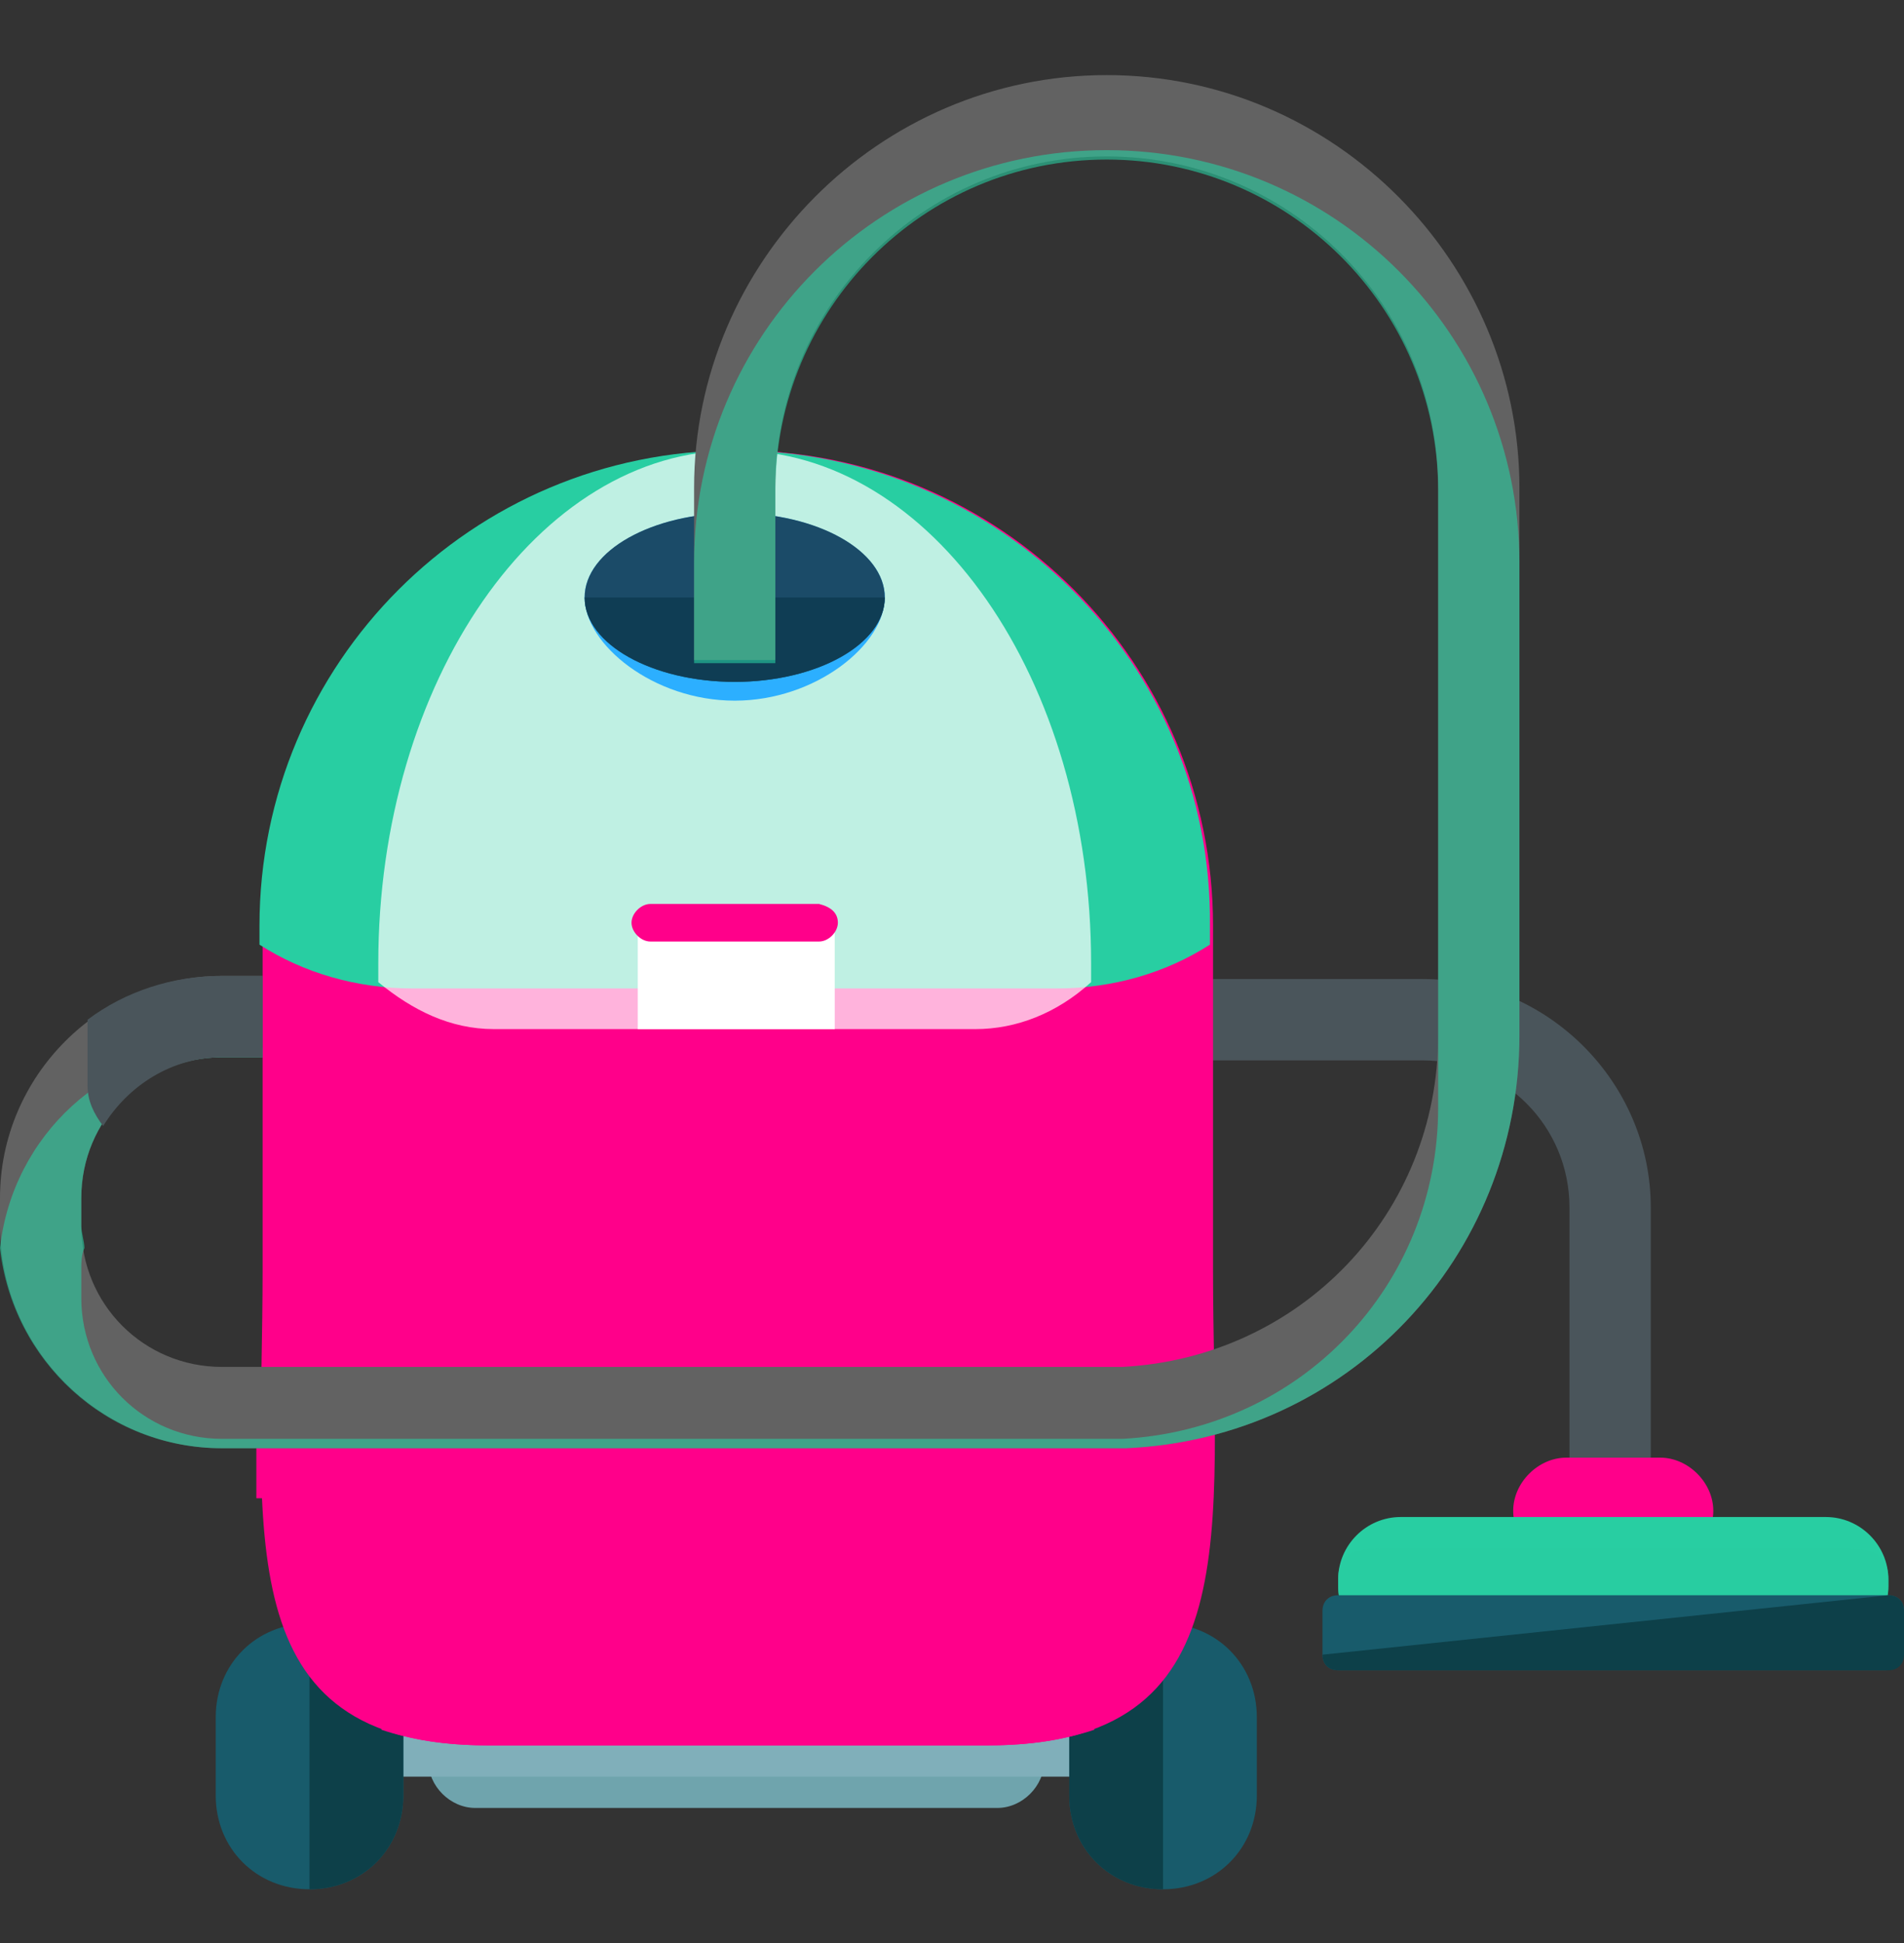 <svg width="50" height="51" viewBox="0 0 50 51" fill="none" xmlns="http://www.w3.org/2000/svg">
<rect x="0" y="0" width="50" height="51" fill="#333333" stroke="none"/>
<path d="M42.283 41.051C41.708 41.051 41.215 40.559 41.215 39.984V31.692C41.215 29.557 39.491 27.833 37.356 27.833H29.885C29.311 27.833 28.818 27.34 28.818 26.766C28.818 26.191 29.311 25.698 29.885 25.698H37.356C40.641 25.698 43.35 28.408 43.35 31.692V39.984C43.35 40.559 42.939 41.051 42.283 41.051Z" fill="#4A555B"/>
<path d="M27.422 46.224C27.422 46.88 26.847 47.455 26.191 47.455H12.48C11.823 47.455 11.248 46.88 11.248 46.224C11.248 45.567 11.823 44.992 12.48 44.992H26.273C26.847 44.992 27.422 45.567 27.422 46.224Z" fill="#6FA4AD"/>
<path d="M31.691 45.977C31.691 46.306 31.445 46.634 31.034 46.634H7.553C7.225 46.634 6.896 46.388 6.896 45.977C6.896 45.649 7.143 45.32 7.553 45.32H31.116C31.445 45.32 31.691 45.567 31.691 45.977Z" fill="#80AFBA"/>
<path d="M10.591 47.127C10.591 48.523 9.524 49.59 8.128 49.59C6.732 49.59 5.665 48.523 5.665 47.127V45.074C5.665 43.679 6.732 42.611 8.128 42.611C9.524 42.611 10.591 43.679 10.591 45.074V47.127Z" fill="#185B6B"/>
<path d="M8.128 42.611C9.524 42.611 10.591 43.679 10.591 45.074V47.127C10.591 48.523 9.524 49.59 8.128 49.59" fill="#0D4049"/>
<path d="M28.079 45.074C28.079 43.679 29.146 42.611 30.542 42.611C31.937 42.611 33.005 43.679 33.005 45.074V47.127C33.005 48.523 31.937 49.59 30.542 49.59C29.146 49.59 28.079 48.523 28.079 47.127V45.074Z" fill="#185B6B"/>
<path d="M30.542 49.59C29.146 49.59 28.079 48.523 28.079 47.127V45.074C28.079 43.679 29.146 42.611 30.542 42.611" fill="#0D4049"/>
<path d="M31.855 33.334C31.855 40.23 32.84 45.813 25.944 45.813H12.808C5.911 45.813 6.896 40.23 6.896 33.334V24.303C6.896 17.406 12.479 11.823 19.376 11.823C26.272 11.823 31.855 17.406 31.855 24.303V33.334Z" fill="#FF008A"/>
<path d="M10.017 45.403C10.755 45.649 11.659 45.813 12.808 45.813H25.944C27.094 45.813 27.997 45.649 28.736 45.403V24.467H10.017V45.403Z" fill="#FF008A"/>
<path d="M31.856 36.782C31.117 37.029 30.296 37.193 29.475 37.193C29.064 37.193 11.084 37.193 6.732 37.193C6.732 37.932 6.732 38.671 6.732 39.327H29.064C29.392 39.327 29.557 39.327 29.557 39.327C30.378 39.327 31.117 39.163 31.856 38.999C31.856 38.342 31.856 37.521 31.856 36.782Z" fill="#FF008A"/>
<path d="M20.361 14.204C20.361 13.383 20.443 12.644 20.69 11.905C20.279 11.823 19.787 11.823 19.294 11.823C19.048 11.823 18.719 11.823 18.473 11.823C18.309 12.562 18.227 13.383 18.227 14.204V18.72H20.361V14.204Z" fill="#FF008A"/>
<path d="M19.294 11.823C12.397 11.823 6.814 17.406 6.814 24.303V24.795C7.964 25.534 9.36 25.945 10.837 25.945H27.75C29.228 25.945 30.624 25.534 31.773 24.795V24.303C31.855 17.406 26.191 11.823 19.294 11.823Z" fill="#28CEA2"/>
<path d="M19.294 11.823C14.121 11.823 9.934 17.899 9.934 25.288V25.78C10.837 26.52 11.822 27.012 12.972 27.012H25.616C26.683 27.012 27.75 26.602 28.653 25.78V25.288C28.653 17.817 24.466 11.823 19.294 11.823Z" fill="white" fill-opacity="0.7"/>
<path d="M21.921 24.139H16.748V27.012H21.921V24.139Z" fill="white"/>
<path d="M23.235 15.682C23.235 16.913 21.429 18.391 19.294 18.391C17.159 18.391 15.353 16.913 15.353 15.682C15.353 14.45 17.159 13.465 19.294 13.465C21.429 13.465 23.235 14.45 23.235 15.682Z" fill="#2CAFFF"/>
<path d="M19.294 17.898C21.47 17.898 23.235 16.906 23.235 15.682C23.235 14.457 21.47 13.465 19.294 13.465C17.117 13.465 15.353 14.457 15.353 15.682C15.353 16.906 17.117 17.898 19.294 17.898Z" fill="#1B4B68"/>
<path d="M23.235 15.682C23.235 16.913 21.429 17.898 19.294 17.898C17.159 17.898 15.353 16.913 15.353 15.682" fill="#0F3D54"/>
<path d="M22.003 24.22C22.003 24.466 21.757 24.713 21.511 24.713H17.077C16.831 24.713 16.584 24.466 16.584 24.22C16.584 23.974 16.831 23.727 17.077 23.727H21.511C21.839 23.81 22.003 23.974 22.003 24.22Z" fill="#FF008A"/>
<path d="M13.054 41.626C13.054 41.79 12.972 41.873 12.808 41.873H11.33C11.166 41.873 11.084 41.708 11.084 41.626C11.084 41.462 11.248 41.38 11.33 41.38H12.808C12.89 41.38 13.054 41.462 13.054 41.626Z" fill="#FF008A"/>
<path d="M13.054 43.022C13.054 43.186 12.972 43.268 12.808 43.268H11.33C11.166 43.268 11.084 43.186 11.084 43.022C11.084 42.858 11.248 42.776 11.33 42.776H12.808C12.89 42.694 13.054 42.858 13.054 43.022Z" fill="#FF008A"/>
<path d="M13.054 44.335C13.054 44.499 12.972 44.581 12.808 44.581H11.33C11.166 44.581 11.084 44.417 11.084 44.335C11.084 44.171 11.248 44.089 11.33 44.089H12.808C12.89 44.089 13.054 44.253 13.054 44.335Z" fill="#FF008A"/>
<path d="M29.064 1.971C23.071 1.971 18.227 6.897 18.227 12.808V17.324H20.361V12.808C20.361 8.046 24.22 4.105 29.064 4.105C33.826 4.105 37.767 7.964 37.767 12.808V27.176C37.767 31.856 34.154 35.632 29.474 35.879C29.064 35.879 7.471 35.879 5.911 35.879C5.829 35.879 5.829 35.879 5.829 35.879C3.777 35.879 2.135 34.237 2.135 32.184V31.445C2.135 29.393 3.777 27.751 5.829 27.751H6.897V25.616H5.829C2.627 25.616 0 28.243 0 31.445V32.184C0 35.386 2.627 38.013 5.829 38.013H6.897H29.064C29.392 38.013 29.557 38.013 29.557 38.013C35.386 37.767 39.901 33.005 39.901 27.176V12.808C39.901 6.897 35.057 1.971 29.064 1.971Z" fill="#626262"/>
<path d="M29.064 3.941C23.071 3.941 18.227 8.785 18.227 14.779V17.406H20.361V14.779V12.89C20.361 8.129 24.22 4.188 29.064 4.188C33.826 4.188 37.767 8.046 37.767 12.89V14.779V27.176V29.065C37.767 33.744 34.154 37.521 29.474 37.767C29.064 37.767 7.471 37.767 5.911 37.767C5.829 37.767 5.829 37.767 5.829 37.767C3.777 37.767 2.135 36.125 2.135 34.073V33.334C2.135 33.17 2.135 32.923 2.217 32.759C2.217 32.595 2.135 32.349 2.135 32.184V31.445C2.135 29.393 3.777 27.751 5.829 27.751H6.897V27.505H5.829C2.791 27.505 0.328 29.803 0 32.759C0.328 35.715 2.791 38.014 5.829 38.014H6.897H29.064C29.392 38.014 29.557 38.014 29.557 38.014C35.386 37.767 39.901 33.005 39.901 27.176V14.779C39.901 8.785 35.057 3.941 29.064 3.941Z" fill="#28CEA2" fill-opacity="0.6"/>
<path d="M44.992 39.656C44.992 40.394 44.335 41.051 43.596 41.051H41.133C40.394 41.051 39.737 40.394 39.737 39.656C39.737 38.917 40.394 38.26 41.133 38.26H43.596C44.335 38.26 44.992 38.917 44.992 39.656Z" fill="#FF008A"/>
<path d="M49.59 41.626C49.59 42.529 48.851 43.268 47.947 43.268H36.782C35.879 43.268 35.14 42.529 35.14 41.626V41.461C35.14 40.558 35.879 39.819 36.782 39.819H47.947C48.851 39.819 49.59 40.558 49.59 41.461V41.626Z" fill="#28CEA2"/>
<path d="M49.59 41.626C49.59 42.529 48.851 43.268 47.947 43.268H36.782C35.879 43.268 35.14 42.529 35.14 41.626V41.462C35.14 40.559 35.879 40.641 36.782 40.641H47.947C48.851 40.641 49.59 40.559 49.59 41.462V41.626Z" fill="#28CEA2" fill-opacity="0.7"/>
<path d="M2.299 26.766V28.49C2.299 28.9 2.463 29.229 2.709 29.557C3.366 28.49 4.516 27.751 5.829 27.751H6.897V25.616H5.829C4.516 25.616 3.284 26.027 2.299 26.766Z" fill="#4A555B"/>
<path d="M49.918 43.432C49.918 43.678 49.754 43.843 49.507 43.843H35.139C34.893 43.843 34.729 43.678 34.729 43.432V42.283C34.729 42.036 34.893 41.872 35.139 41.872H49.589C49.836 41.872 50 42.036 50 42.283V43.432H49.918Z" fill="#185B6B"/>
<path d="M49.589 41.872C49.836 41.872 50 42.036 50 42.283V43.432C50 43.678 49.836 43.843 49.589 43.843H35.139C34.893 43.843 34.729 43.678 34.729 43.432" fill="#0D4049"/>
</svg>
